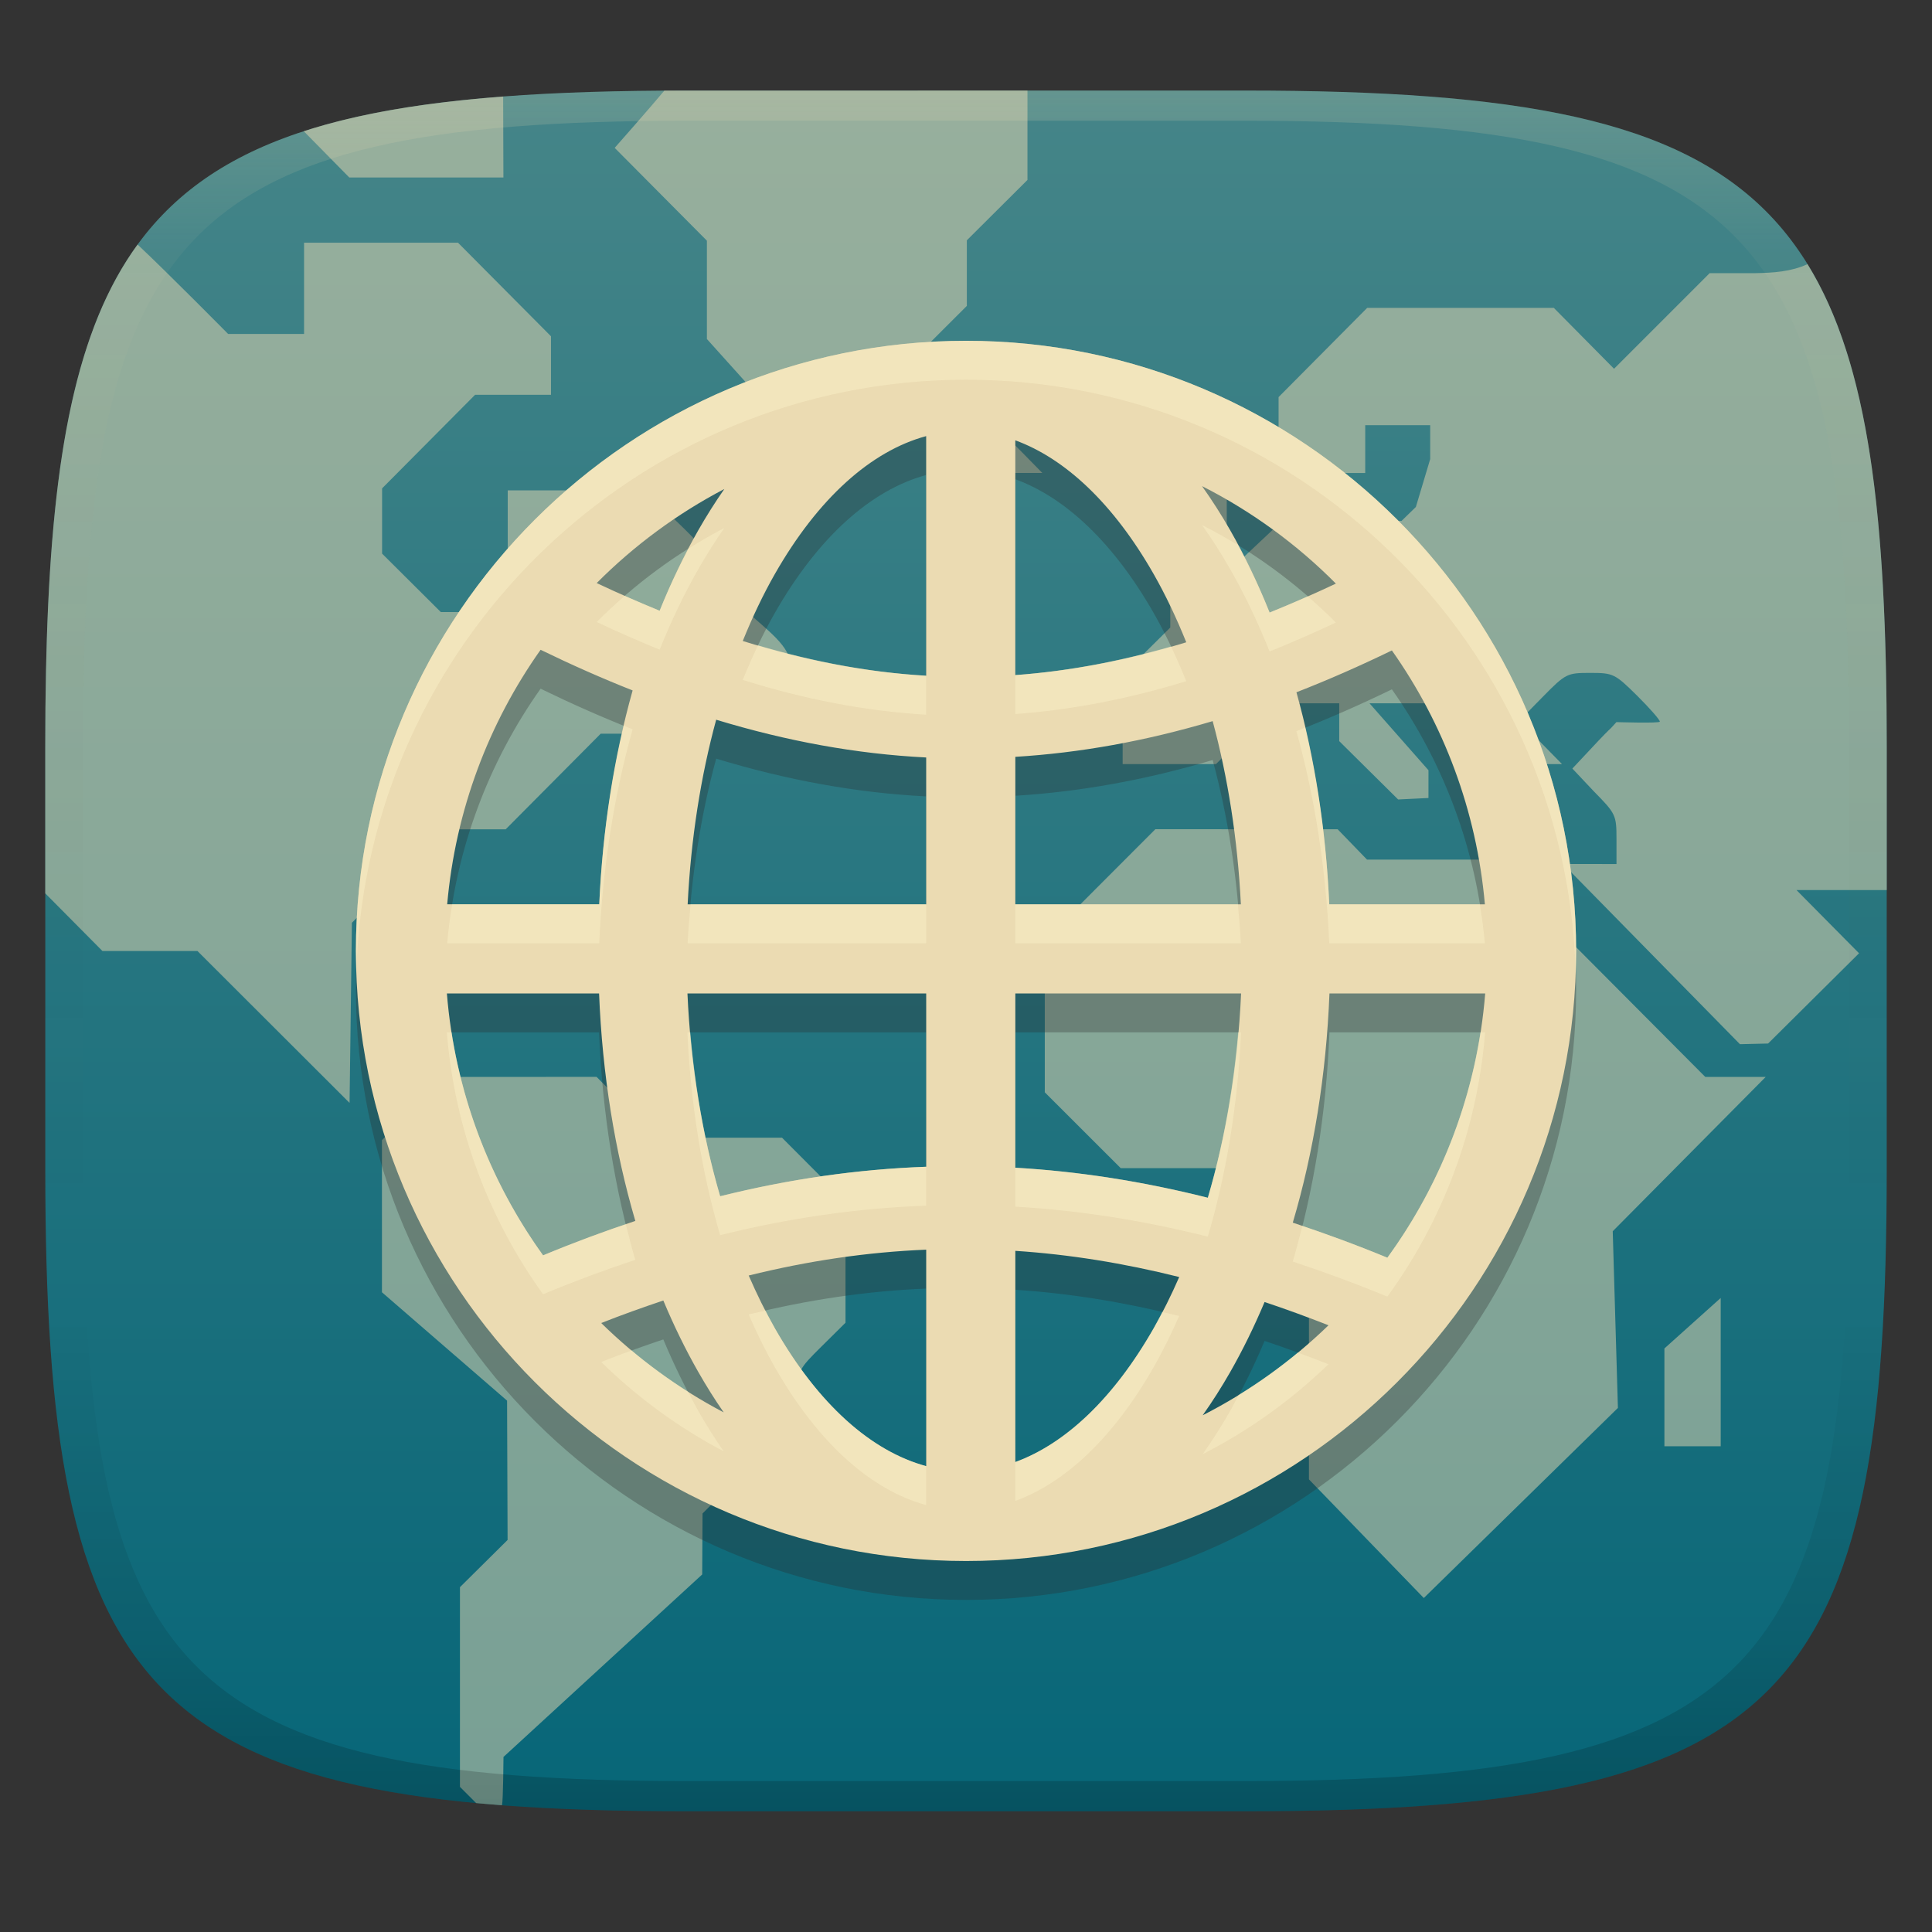 <svg width="256" height="256" version="1.1" xmlns="http://www.w3.org/2000/svg">
  <rect width="100%" height="100%" fill="#333333" stroke="none"/>
  <defs>
    <linearGradient id="linearGradient31" x1=".5" x2=".5" y2="1" gradientTransform="matrix(244,0,0,228,5.986,12)" gradientUnits="userSpaceOnUse">
      <stop stop-color="#ebdbb2" stop-opacity=".2" offset="0"/>
      <stop stop-color="#ebdbb2" stop-opacity=".05" offset=".1"/>
      <stop stop-opacity="0" offset=".704"/>
      <stop stop-opacity=".1" offset=".897"/>
      <stop stop-opacity=".2" offset="1"/>
    </linearGradient>
    <linearGradient id="linearGradient6" x1="140" x2="140" y1="12" y2="240" gradientUnits="userSpaceOnUse">
      <stop stop-color="#458588" offset="0"/>
      <stop stop-color="#076678" offset="1"/>
    </linearGradient>
  </defs>
  <path d="m165 12c72 0 85 15 85 87v56c0 70-13 85-85 85h-74c-72 0-85-15-85-85v-56c0-72 13-87 85-87z" fill="url(#linearGradient6)" style="isolation:isolate"/>
  <path d="m88.03 12.01c-2.152 2.566-6.582 7.583-6.582 7.583l12.22 12.3v13.03l13.9 15.45h8.482v-7.793l12.06-12.05v-8.686l8.035-8.002v-11.84zm-21.36 0.783c-10.47 0.796-19.16 2.231-26.42 4.595 2.006 2.044 6.035 6.133 6.035 6.133h20.42zm-26.38 19.37v12.09h-10.06s-7.91-8.012-12-11.85c-8.094 11.1-11.25 27.81-12.03 52.36-0.032 1.327-0.077 2.587-0.105 4.01-0.07 3.306-0.1 6.645-0.1 10.23v19.37l7.575 7.638h12.59l20.16 20.13 0.309-23.87 12.3-12.38h8.074l12.59-12.67h11.46l-2.775-2.826c-1.876-1.908-2.623-3.069-2.311-3.596 0.691-1.155 10.18-11.96 10.84-13.07-2.507-4.834-7.533-8.829-11.43-12.75h-18.1v16.12h-8.869l-7.779-7.742v-8.643l12.32-12.4h10.06v-7.754l-12.32-12.4zm192.3 4.03h-6.051l-12.67 12.67-7.98-8.066h-24.73l-11.74 11.82v10.06h11.48v-6.334h8.609v4.492l-1.898 6.34-1.898 1.846-8.291 0.365-8.289 0.359-5.959 5.598h-8.105v7.812l-6.312 6.254v11.84h12.37l7.977-8.059h8.352v5.014l7.805 7.73 4.018-0.195 4e-3 -3.676-7.816-8.873h8.363l7.979 8.059h9.168l-5.652-5.76 3.113-3.166c3.026-3.077 3.211-3.162 6.279-3.162 3.037 0 3.274 0.116 6.191 3 1.667 1.653 3.029 3.209 3.029 3.457 0 0.248-5.75 0.065-5.75 0.065-1.751 1.964 0.79-0.974-5.84 6.156l2.855 3.029c2.906 2.95 2.992 3.136 2.992 6.33v3.291l-7.082-8e-3 23.44 23.88 3.732-0.088 12.05-11.96-8.289-8.373h11.96v-18.94c0-30.51-2.334-50.76-10.5-64-2.156 1.005-4.569 1.153-6.914 1.193zm-106.2 20.72v5.756h11.72l-2.824-2.881c-2.686-2.733-2.98-2.875-5.867-2.875zm36.16 2.633-2.867 2.832c-2.651 2.621-2.871 3.05-2.871 5.594v2.756h5.742v-5.592zm-63.14 21.85c-2.01 2.005-4.01 4.018-6.012 6.031h3.221c2.161 0 3.459 0.283 3.937 0.863 0.934 1.123 3.103 1.103 4.053-0.039 0.537-2.408-3.53-5.184-5.199-6.855zm53.68 28.48-14.65 14.67v20.19l10.06 10.05h14.29l3.32 3.291c3.141 3.124 3.318 3.444 3.318 6.123 0 2.423 0.287 3.148 2.008 5.057l2.006 2.229v24.54l15.22 15.72 25.72-25.19-0.686-23.41 20.27-20.45h-8.008l-20.36-20.45v-8.342h-24.46l-3.893-4.025h-12.08zm-85.14 14.39c-2.536 0-2.96 0.225-5.572 2.881l-2.826 2.879h11.15v-5.76zm-9.047 18.43-8.293 8.377v20.16l16.58 14.36 0.068 18.46-6.312 6.256v26.46l2.14 2.144s2.09 0.194 3.432 0.291c0.159-0.665 0.198-6.402 0.198-6.402l26.33-24.18 0.045-8.078 12.63-12.63v-3.197c0-3.112 0.08-3.28 3.156-6.322l3.158-3.127v-16.08l-8.41-8.434h-16.6l-7.973-8.061zm169.1 29.29-7.461 6.693v12.96h7.461z" fill="#ebdbb2" opacity=".5" stroke-width="3.865"/>
  <path d="m128.01 50.313c-44.579 0-80.85 36.258-80.85 80.836 6.7e-5 44.579 36.272 80.85 80.85 80.85 44.579 0 80.836-36.272 80.836-80.85 0-44.579-36.258-80.836-80.836-80.836zm-5.301 12.634 0.013-7e-5v31.749c-8.061-0.473-16.084-2.029-24.302-4.605 1.289-3.183 2.705-6.162 4.249-8.868 5.759-10.089 12.774-16.302 20.038-18.276zm11.824 0.554c6.65 2.431 13.029 8.428 18.333 17.722 1.572 2.755 3.013 5.791 4.32 9.039-7.798 2.387-15.298 3.814-22.653 4.349zm24.743 6.068c6.596 3.35 12.578 7.721 17.736 12.918-2.979 1.402-5.91 2.679-8.783 3.837-1.544-3.867-3.288-7.522-5.216-10.9-1.169-2.047-2.418-3.997-3.738-5.855zm-63.299 0.384c-1.217 1.741-2.367 3.568-3.454 5.471-1.888 3.307-3.597 6.882-5.116 10.659-2.744-1.126-5.525-2.333-8.342-3.667 4.945-4.967 10.643-9.182 16.912-12.464zm-24.345 21.303c4.102 1.996 8.164 3.793 12.194 5.386-2.453 8.722-3.972 18.272-4.42 28.338h-20.152c1.103-12.504 5.523-24.042 12.378-33.724zm112.8 0.086c6.821 9.666 11.222 21.169 12.322 33.639h-20.621c-0.443-9.972-1.935-19.441-4.349-28.097 4.148-1.614 8.364-3.464 12.648-5.543zm-89.534 9.181c9.312 2.831 18.536 4.535 27.826 5.003v19.456h-31.607c0.434-8.728 1.746-16.993 3.78-24.458zm65.786 0.185c2.007 7.418 3.307 15.616 3.738 24.274h-29.887v-19.541c8.55-0.523 17.227-2.078 26.15-4.732zm-101.47 36.084h20.166c0.43 10.758 2.096 20.927 4.804 30.143-4.049 1.342-8.122 2.856-12.222 4.562-7.138-9.91-11.707-21.802-12.748-34.705zm31.877 0h31.635v22.966c-9.12 0.326-18.18 1.64-27.301 3.908-2.373-8.105-3.901-17.205-4.335-26.874zm43.445 0h29.916c-0.437 9.749-1.999 18.918-4.406 27.073-8.649-2.176-17.128-3.496-25.51-3.979zm41.626 0h20.635c-1.051 13.038-5.697 25.046-12.961 35.018-4.228-1.748-8.411-3.282-12.535-4.647 2.747-9.275 4.426-19.525 4.86-30.37zm-53.436 33.952v28.679h-0.013c-7.265-1.97-14.28-8.172-20.038-18.262-1.238-2.169-2.391-4.513-3.468-6.992 7.902-1.951 15.693-3.107 23.52-3.425zm11.81 0.156c7.107 0.467 14.314 1.618 21.716 3.468-1.052 2.405-2.178 4.683-3.382 6.793-5.304 9.294-11.683 15.295-18.333 17.722zm-46.643 6.58c1.396 3.337 2.944 6.506 4.633 9.465 1.062 1.861 2.181 3.652 3.368 5.358-5.987-3.144-11.446-7.148-16.23-11.838 2.766-1.094 5.51-2.07 8.229-2.985zm79.671 0.199c2.791 0.935 5.605 1.958 8.47 3.084-4.91 4.755-10.518 8.789-16.67 11.924 1.289-1.824 2.508-3.737 3.652-5.742 1.655-2.9 3.174-6.003 4.548-9.266z" fill="#282828" opacity=".3" stroke-width="6.736"/>
  <path d="m128.01 45.157c-44.579 0-80.85 36.258-80.85 80.836 6.7e-5 44.579 36.272 80.85 80.85 80.85 44.579 0 80.836-36.272 80.836-80.85 0-44.579-36.258-80.836-80.836-80.836zm-5.301 12.634 0.013-6.7e-5v31.749c-8.061-0.473-16.084-2.029-24.302-4.605 1.289-3.183 2.705-6.162 4.249-8.868 5.759-10.089 12.774-16.302 20.038-18.276zm11.824 0.554c6.65 2.431 13.029 8.428 18.333 17.722 1.572 2.755 3.013 5.791 4.32 9.039-7.798 2.387-15.298 3.814-22.653 4.349zm24.743 6.068c6.596 3.35 12.578 7.721 17.736 12.918-2.979 1.402-5.91 2.679-8.783 3.837-1.544-3.867-3.288-7.522-5.216-10.9-1.169-2.047-2.418-3.997-3.738-5.855zm-63.299 0.384c-1.217 1.741-2.367 3.568-3.454 5.471-1.888 3.307-3.597 6.882-5.116 10.659-2.744-1.126-5.525-2.333-8.342-3.667 4.945-4.967 10.643-9.182 16.912-12.464zm-24.345 21.303c4.102 1.996 8.164 3.793 12.194 5.386-2.453 8.722-3.972 18.272-4.42 28.338h-20.152c1.103-12.504 5.523-24.042 12.378-33.724zm112.8 0.086c6.821 9.666 11.222 21.169 12.322 33.639h-20.621c-0.443-9.972-1.935-19.441-4.349-28.097 4.148-1.614 8.364-3.464 12.648-5.543zm-89.534 9.181c9.312 2.831 18.536 4.535 27.826 5.003v19.456h-31.607c0.434-8.728 1.746-16.993 3.78-24.458zm65.786 0.185c2.007 7.418 3.307 15.616 3.738 24.274h-29.887v-19.541c8.55-0.523 17.227-2.078 26.15-4.732zm-101.47 36.084h20.166c0.43 10.758 2.096 20.927 4.804 30.143-4.049 1.342-8.122 2.856-12.222 4.562-7.138-9.91-11.707-21.802-12.748-34.705zm31.877 0h31.635v22.966c-9.12 0.326-18.18 1.64-27.301 3.908-2.373-8.105-3.901-17.205-4.335-26.874zm43.445 0h29.916c-0.437 9.749-1.999 18.918-4.406 27.073-8.649-2.176-17.128-3.496-25.51-3.979zm41.626 0h20.635c-1.051 13.038-5.697 25.046-12.961 35.018-4.228-1.748-8.411-3.282-12.535-4.647 2.747-9.275 4.426-19.525 4.86-30.37zm-53.436 33.952v28.679h-0.013c-7.265-1.97-14.28-8.172-20.038-18.262-1.238-2.169-2.391-4.513-3.468-6.992 7.902-1.951 15.693-3.107 23.52-3.425zm11.81 0.156c7.107 0.467 14.314 1.618 21.716 3.468-1.052 2.405-2.178 4.683-3.382 6.793-5.304 9.294-11.683 15.295-18.333 17.722zm-46.643 6.58c1.396 3.337 2.944 6.506 4.633 9.465 1.062 1.861 2.181 3.652 3.368 5.358-5.987-3.144-11.446-7.148-16.23-11.838 2.766-1.094 5.51-2.07 8.229-2.985zm79.671 0.199c2.791 0.935 5.605 1.958 8.47 3.084-4.91 4.755-10.518 8.789-16.67 11.924 1.289-1.824 2.508-3.737 3.652-5.742 1.655-2.9 3.174-6.003 4.548-9.266z" fill="#ebdbb2" stroke-width="6.736"/>
  <path d="m91 12c-72 0-85 15-85 87v56c0 70 13 85 85 85h74c72 0 85-15 85-85v-56c0-72-13-87-85-87zm0 4h74c68 0 80 15 80 83v56c0 66-12 81-80 81h-74c-68 0-80-15-80-81v-56c0-68 12-83 80-83z" fill="url(#linearGradient31)" style="isolation:isolate"/>
  <path d="m128.01 45.157c-44.579 0-80.852 36.257-80.852 80.836 1e-6 0.865 0.039 1.72 0.066 2.578 1.37-43.386 37.072-78.258 80.785-78.258 43.713 0 79.4 34.872 80.77 78.258 0.027-0.858 0.066-1.714 0.066-2.578 0-44.579-36.257-80.836-80.836-80.836zm31.266 24.414c1.319 1.858 2.568 3.808 3.736 5.856 1.928 3.378 3.673 7.033 5.217 10.9 2.873-1.158 5.804-2.436 8.783-3.838-1.195-1.204-2.444-2.354-3.725-3.467-1.703 0.753-3.393 1.477-5.059 2.148-1.256-3.145-2.678-6.104-4.189-8.934-1.549-0.948-3.137-1.84-4.764-2.666zm-63.299 0.385c-1.609 0.842-3.178 1.75-4.709 2.713-1.384 2.63-2.695 5.362-3.861 8.26-1.528-0.627-3.072-1.287-4.623-1.973-1.281 1.11-2.523 2.262-3.719 3.463 2.817 1.333 5.598 2.54 8.342 3.666 1.52-3.777 3.228-7.351 5.115-10.658 1.087-1.904 2.238-3.729 3.455-5.471zm4.461 15.553c-0.703 1.472-1.377 3.003-2.018 4.584 8.218 2.576 16.24 4.133 24.301 4.606v-5.158c-7.398-0.434-14.769-1.822-22.283-4.031zm54.734 0.158c-7.074 2.028-13.924 3.301-20.641 3.789v5.156c7.355-0.535 14.856-1.963 22.654-4.35-0.639-1.587-1.311-3.118-2.014-4.596zm-72.508 10.492c-1.753 7.431-2.89 15.358-3.26 23.668h-19.486c-0.28 1.7-0.512 3.416-0.666 5.156h20.152c0.448-10.066 1.967-19.616 4.42-28.338-0.385-0.152-0.774-0.33-1.16-0.486zm90.27 0.25c-0.382 0.152-0.771 0.328-1.152 0.477 2.413 8.656 3.906 18.126 4.35 28.098h20.621c-0.153-1.74-0.388-3.456-0.668-5.156h-19.953c-0.365-8.215-1.48-16.059-3.197-23.418zm-81.428 23.418c-0.155 1.703-0.304 3.413-0.391 5.156h31.607v-5.156zm43.025 0v5.156h29.889c-0.087-1.743-0.235-3.453-0.391-5.156zm-75.32 16.965c1.04 12.903 5.611 24.795 12.748 34.705 4.1-1.706 8.172-3.218 12.221-4.561-0.453-1.542-0.864-3.12-1.258-4.713-3.635 1.236-7.286 2.587-10.963 4.117-6.175-8.574-10.419-18.636-12.127-29.549zm31.877 0c0.433 9.669 1.961 18.77 4.334 26.875 9.121-2.268 18.18-3.582 27.301-3.908v-5.156c-9.12 0.326-18.18 1.64-27.301 3.908-1.945-6.641-3.283-13.975-3.955-21.719zm72.977 0c-0.682 7.821-2.046 15.223-4.021 21.918-8.649-2.176-17.13-3.497-25.512-3.981v5.158c8.382 0.483 16.863 1.802 25.512 3.978 2.407-8.155 3.967-17.325 4.404-27.074zm32.109 0c-1.727 11.046-6.047 21.219-12.342 29.861-3.797-1.57-7.551-2.946-11.266-4.203-0.397 1.594-0.811 3.171-1.268 4.713 4.123 1.365 8.306 2.901 12.533 4.648 7.264-9.972 11.91-21.982 12.961-35.02zm-94.74 36.881c-0.744 0.17-1.485 0.312-2.231 0.496 1.077 2.479 2.229 4.823 3.467 6.992 5.758 10.09 12.774 16.293 20.039 18.264h0.014v-5.158h-0.014c-7.265-1.97-14.281-8.172-20.039-18.262-0.427-0.748-0.829-1.544-1.236-2.332zm52.574 0.186c-0.377 0.724-0.749 1.457-1.143 2.147-5.304 9.294-11.684 15.295-18.334 17.723v5.156c6.651-2.428 13.029-8.428 18.334-17.723 1.204-2.11 2.331-4.388 3.383-6.793-0.752-0.188-1.493-0.336-2.24-0.51zm-70.318 5.086c-1.337 0.484-2.681 0.988-4.029 1.522 4.784 4.691 10.243 8.693 16.23 11.838-1.187-1.706-2.307-3.496-3.369-5.357-0.466-0.816-0.894-1.685-1.338-2.531-2.624-1.657-5.126-3.486-7.494-5.471zm88.283 0.283c-2.477 2.049-5.098 3.928-7.85 5.619-0.371 0.698-0.725 1.423-1.111 2.1-1.144 2.005-2.364 3.916-3.652 5.74 6.152-3.135 11.762-7.167 16.672-11.922-1.364-0.536-2.715-1.046-4.059-1.537z" fill="#fbf1c7" opacity=".5" stroke-width="6.736"/>
</svg>
